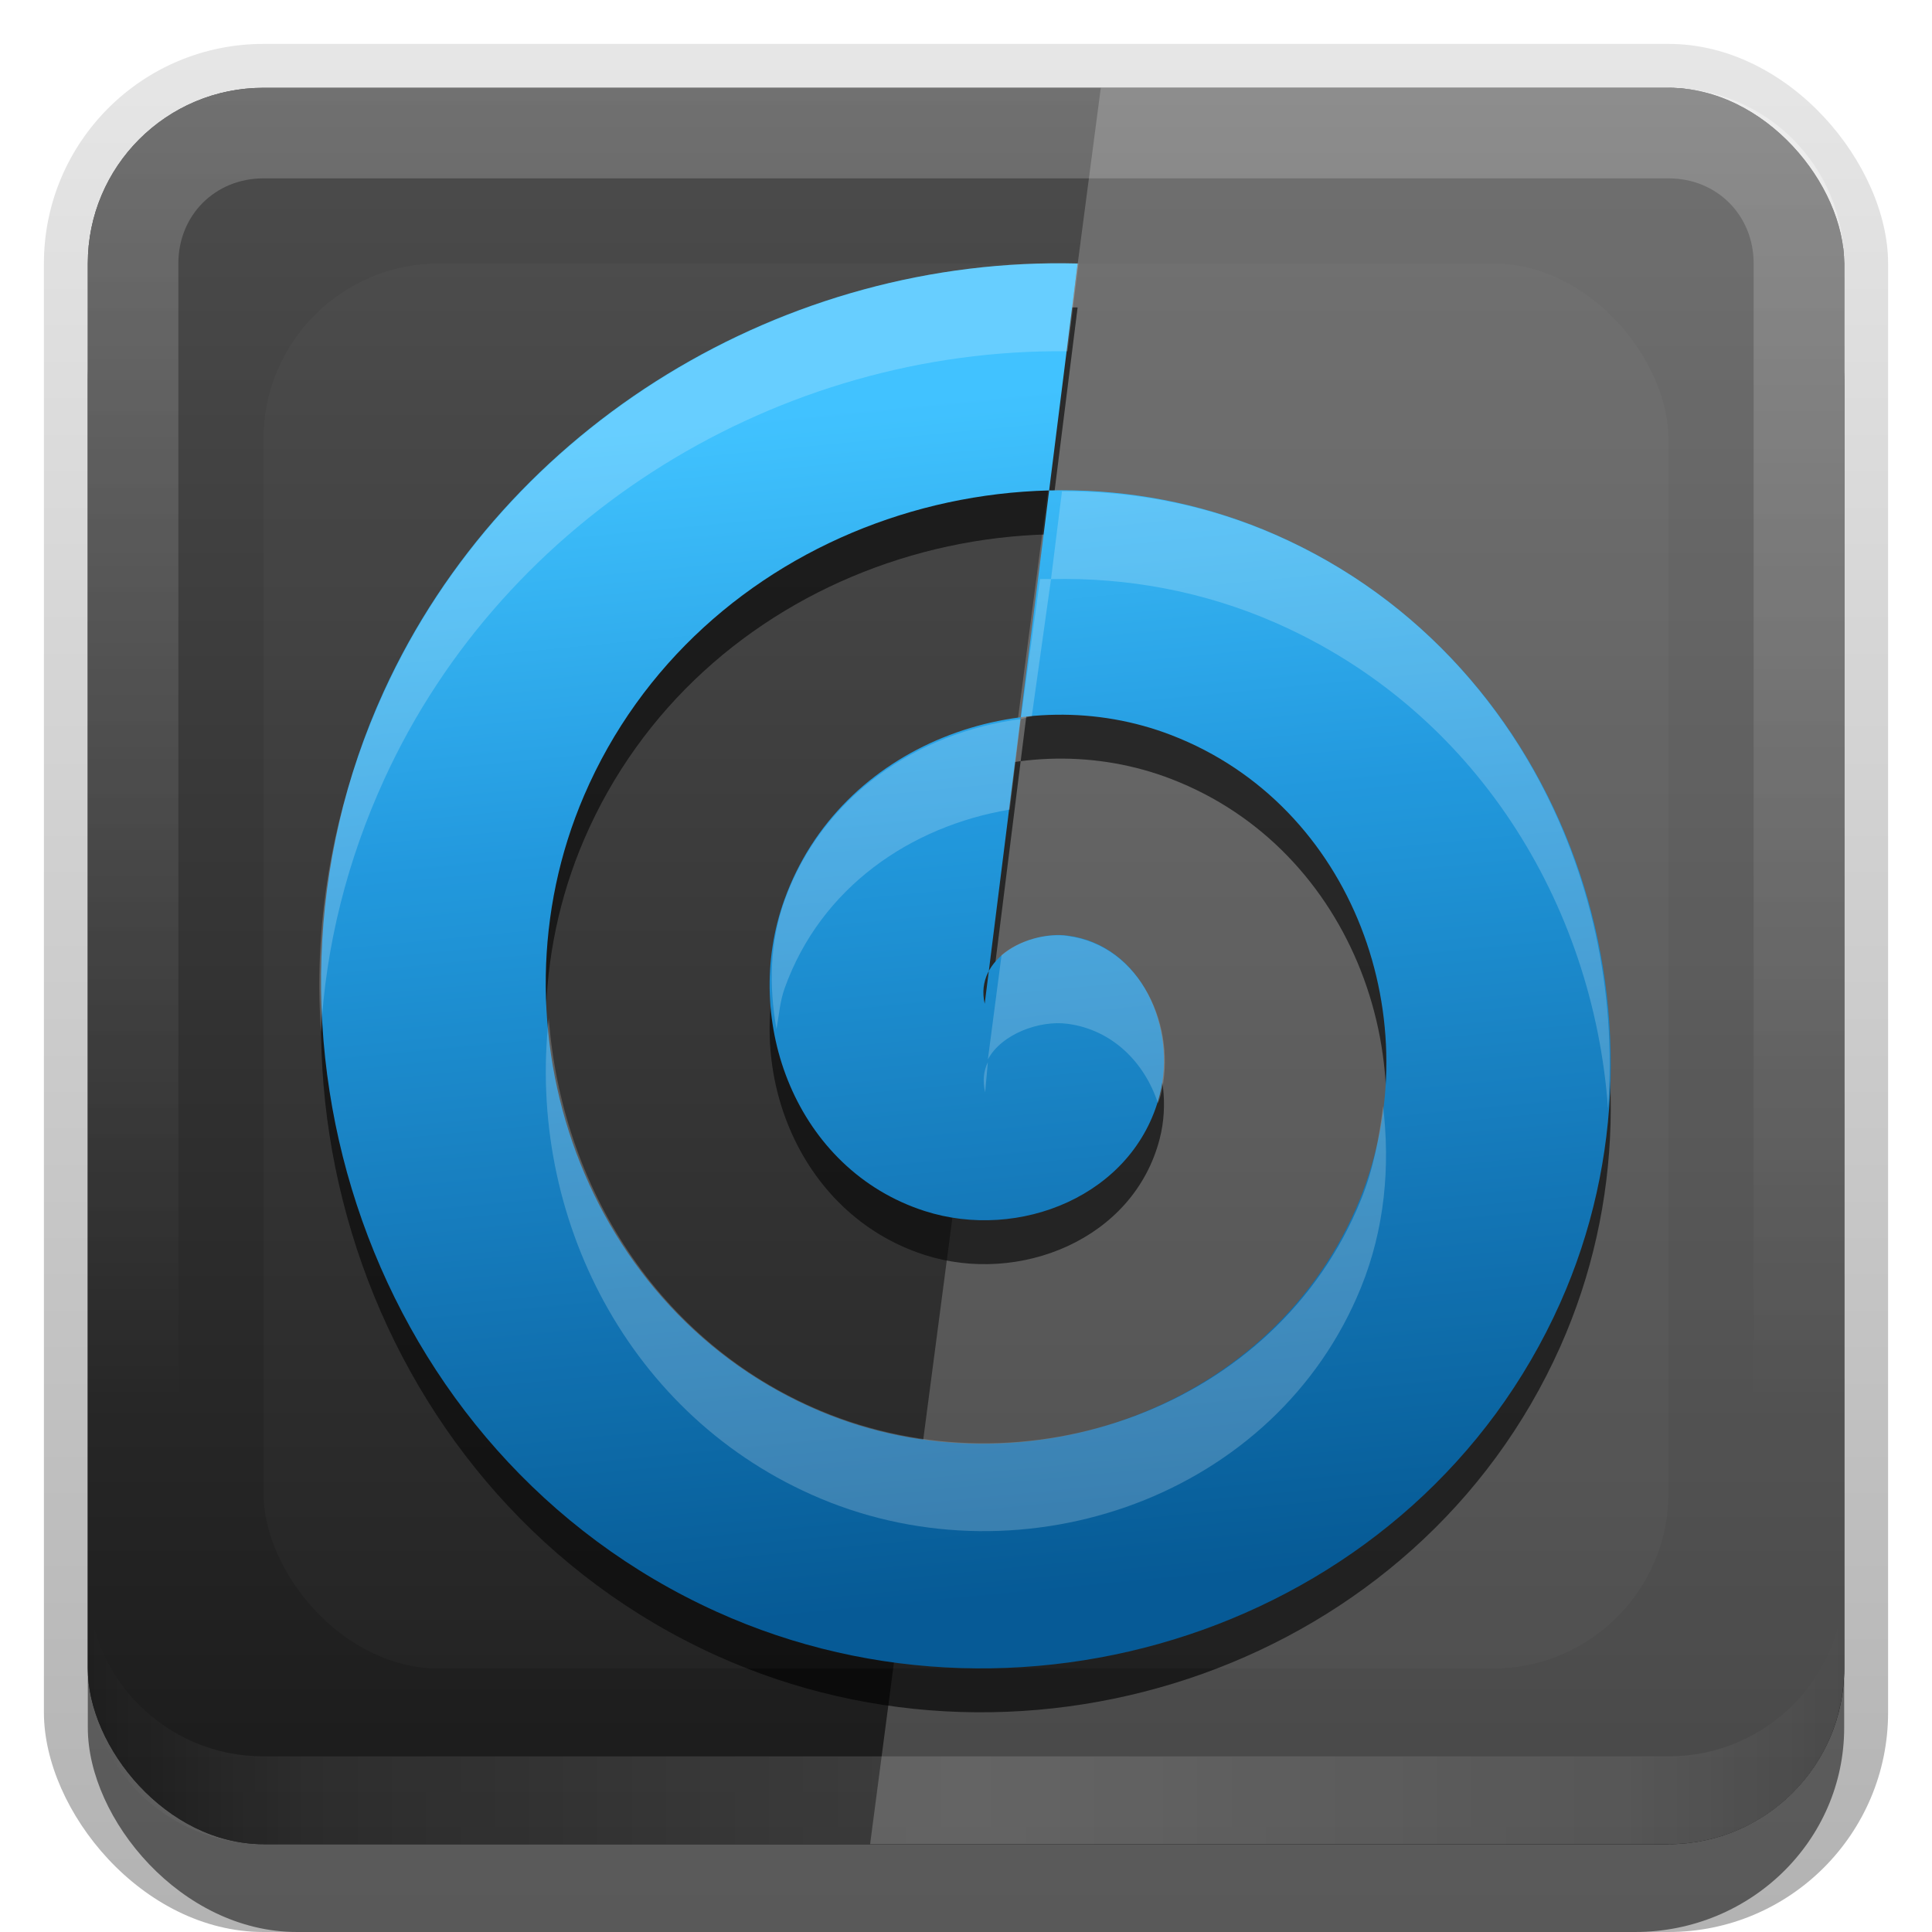 <?xml version="1.0" encoding="UTF-8"?>
<!-- Created with Inkscape (http://www.inkscape.org/) -->
<svg id="svg2" width="22" height="22" version="1.1" xmlns="http://www.w3.org/2000/svg" xmlns:cc="http://creativecommons.org/ns#" xmlns:dc="http://purl.org/dc/elements/1.1/" xmlns:rdf="http://www.w3.org/1999/02/22-rdf-syntax-ns#" xmlns:xlink="http://www.w3.org/1999/xlink">
 <defs id="defs4">
  <linearGradient id="linearGradient3335" x1="11.375" x2="11.375" y1="22" y2="-9.817" gradientUnits="userSpaceOnUse">
   <stop id="stop3330" offset="0"/>
   <stop id="stop3333" stop-opacity="0" offset="1"/>
  </linearGradient>
  <linearGradient id="linearGradient3181" x1="-3.061" x2="-3.061" y1="27.258" y2="7.254" gradientTransform="translate(11.119 -6.258)" gradientUnits="userSpaceOnUse">
   <stop id="stop3621" stop-color="#1a1a1a" offset="0"/>
   <stop id="stop3623" stop-color="#4d4d4d" offset="1"/>
  </linearGradient>
  <filter id="filter3194" x="-.18" y="-.18" width="1.36" height="1.36">
   <feGaussianBlur id="feGaussianBlur3196" stdDeviation="1.2"/>
  </filter>
  <clipPath id="clipPath2849">
   <rect id="rect2851" x="1" y="1" width="20" height="20" rx="2" ry="2" fill="#fff" fill-rule="evenodd"/>
  </clipPath>
  <linearGradient id="linearGradient3816" x1="24" x2="20.568" y1="42.957" y2="7.43" gradientTransform="matrix(.383 0 0 .383 1.804 1.798)" gradientUnits="userSpaceOnUse">
   <stop id="stop3178" stop-color="#005693" offset="0"/>
   <stop id="stop3365" stop-color="#1d96dc" offset=".648"/>
   <stop id="stop3180" stop-color="#3cc1ff" offset="1"/>
  </linearGradient>
  <filter id="filter3685">
   <feGaussianBlur id="feGaussianBlur3687" stdDeviation="0.307"/>
  </filter>
  <linearGradient id="linearGradient3845" x1="11" x2="21" y1="19.5" y2="19.5" gradientUnits="userSpaceOnUse" spreadMethod="reflect">
   <stop id="stop3833" stop-color="#fff" offset="0"/>
   <stop id="stop3821" stop-color="#fff" stop-opacity=".498" offset=".75"/>
   <stop id="stop3835" stop-color="#fff" stop-opacity="0" offset="1"/>
  </linearGradient>
  <linearGradient id="linearGradient3961" x1="10" x2="10" y1="1" y2="16" gradientUnits="userSpaceOnUse">
   <stop id="stop3825" stop-color="#fff" offset="0"/>
   <stop id="stop3829" stop-color="#fff" stop-opacity="0" offset="1"/>
  </linearGradient>
 </defs>
 <g id="layer1">
  <g id="g3337">
   <rect id="rect3371" x=".5" y=".5" width="21" height="21.5" rx="2.5" ry="2.5" fill="url(#linearGradient3335)" opacity=".3"/>
   <rect id="rect2553" x="1" y="2" width="20" height="20" rx="2.381" ry="2.326" opacity=".5"/>
  </g>
  <rect id="rect3173" x="1" y="1" width="20" height="20" rx="2" ry="2" fill="url(#linearGradient3181)" fill-rule="evenodd"/>
  <rect id="rect3640" x="1" y="1" width="20" height="20" rx="2" ry="2" fill="url(#linearGradient3181)" fill-rule="evenodd"/>
  <path id="rect3642" d="m12.535 1-2.627 20h9.091c1.108 0 2-0.892 2-2v-16c0-1.108-0.892-2-2-2h-6.465z" fill="#fff" opacity=".2"/>
  <path id="path3673" d="m11.213 11.93c-0.121-0.527 0.513-0.832 0.944-0.776 0.844 0.11 1.244 1.055 1.049 1.812-0.295 1.151-1.604 1.669-2.677 1.324-1.458-0.469-2.097-2.158-1.597-3.545 0.636-1.768 2.71-2.53 4.409-1.873 2.075 0.802 2.96 3.266 2.146 5.279-0.966 2.386-3.819 3.396-6.142 2.421-2.694-1.13-3.827-4.377-2.694-7.013 1.293-3.006 4.928-4.264 7.874-2.97 3.314 1.456 4.695 5.487 3.242 8.746-1.618 3.627-6.039 5.133-9.607 3.518-3.934-1.781-5.564-6.599-3.79-10.48 1.391-3.043 4.572-4.958 7.901-4.872" fill-rule="evenodd" filter="url(#filter3685)" opacity=".8"/>
  <path id="path3239" d="m11.213 11.43c-0.121-0.527 0.513-0.832 0.944-0.776 0.844 0.11 1.244 1.055 1.049 1.812-0.295 1.151-1.604 1.669-2.677 1.324-1.458-0.469-2.097-2.158-1.597-3.545 0.636-1.768 2.71-2.53 4.409-1.873 2.075 0.802 2.96 3.266 2.146 5.279-0.966 2.386-3.819 3.396-6.142 2.421-2.694-1.13-3.827-4.377-2.694-7.013 1.293-3.006 4.928-4.264 7.874-2.97 3.314 1.456 4.695 5.487 3.242 8.746-1.618 3.627-6.039 5.133-9.607 3.518-3.934-1.781-5.564-6.599-3.79-10.48 1.391-3.043 4.572-4.958 7.901-4.872" fill="url(#linearGradient3816)" fill-rule="evenodd"/>
  <path id="path3668" d="m12.281 3c-3.329-0.086-6.515 1.832-7.906 4.875-0.568 1.242-0.812 2.572-0.719 3.875 0.052-0.975 0.297-1.953 0.719-2.875 1.374-3.005 4.498-4.911 7.781-4.875l0.125-1zm-0.188 2.594-0.125 1c0.865-0.02 1.739 0.138 2.562 0.5 2.268 0.997 3.613 3.195 3.781 5.531 0.2-2.685-1.192-5.394-3.781-6.531-0.785-0.345-1.612-0.502-2.438-0.5zm-0.125 1c-0.041 9.21e-4 -0.084-0.002-0.125 0l-0.219 1.594c0.042-0.006 0.082-0.027 0.125-0.031l0.219-1.562zm-0.344 1.594c-1.177 0.153-2.26 0.874-2.688 2.062-0.173 0.48-0.18 0.979-0.094 1.469 0.028-0.157 0.039-0.317 0.094-0.469 0.412-1.146 1.435-1.843 2.562-2.031l0.125-1.031zm0.531 2.469c-0.242-0.032-0.55 0.047-0.75 0.219l-0.156 1.188c0.157-0.292 0.59-0.448 0.906-0.406 0.517 0.068 0.882 0.447 1.031 0.906 0.01-0.032 0.023-0.061 0.031-0.094 0.194-0.757-0.219-1.702-1.062-1.812zm-5.906 0.938c-0.251 2.25 0.905 4.55 3.094 5.469 2.323 0.975 5.19-0.02 6.156-2.406 0.269-0.664 0.333-1.376 0.25-2.062-0.043 0.358-0.111 0.72-0.25 1.062-0.966 2.386-3.833 3.381-6.156 2.406-1.857-0.779-2.951-2.571-3.094-4.469zm5 0.5c-0.049 0.102-0.061 0.212-0.031 0.344l0.031-0.344z" fill="#fff" fill-rule="evenodd" opacity=".2"/>
  <path id="rect3050" d="m3 1c-1.108 0-2 0.892-2 2v16c0 1.108 0.892 2 2 2h16c1.108 0 2-0.892 2-2v-16c0-1.108-0.892-2-2-2h-16zm0 1.031h16c0.55 0 0.969 0.419 0.969 0.969v16c0 0.55-0.419 0.969-0.969 0.969h-16c-0.55 0-0.969-0.419-0.969-0.969v-16c0-0.55 0.419-0.969 0.969-0.969z" fill="url(#linearGradient3961)" fill-rule="evenodd" opacity=".2"/>
  <path id="path3235" d="m3 21c-1.108 0-2-0.892-2-2v-1c0 1.108 0.892 2 2 2h16c1.108 0 2-0.892 2-2v1c0 1.108-0.892 2-2 2h-16z" fill="url(#linearGradient3845)" fill-rule="evenodd" opacity=".15"/>
 </g>
 <g id="layer2">
  <rect id="rect2410" x="3" y="3" width="16" height="16" rx="2" ry="2" clip-path="url(#clipPath2849)" fill="#fff" filter="url(#filter3194)" opacity=".15"/>
 </g>
</svg>
